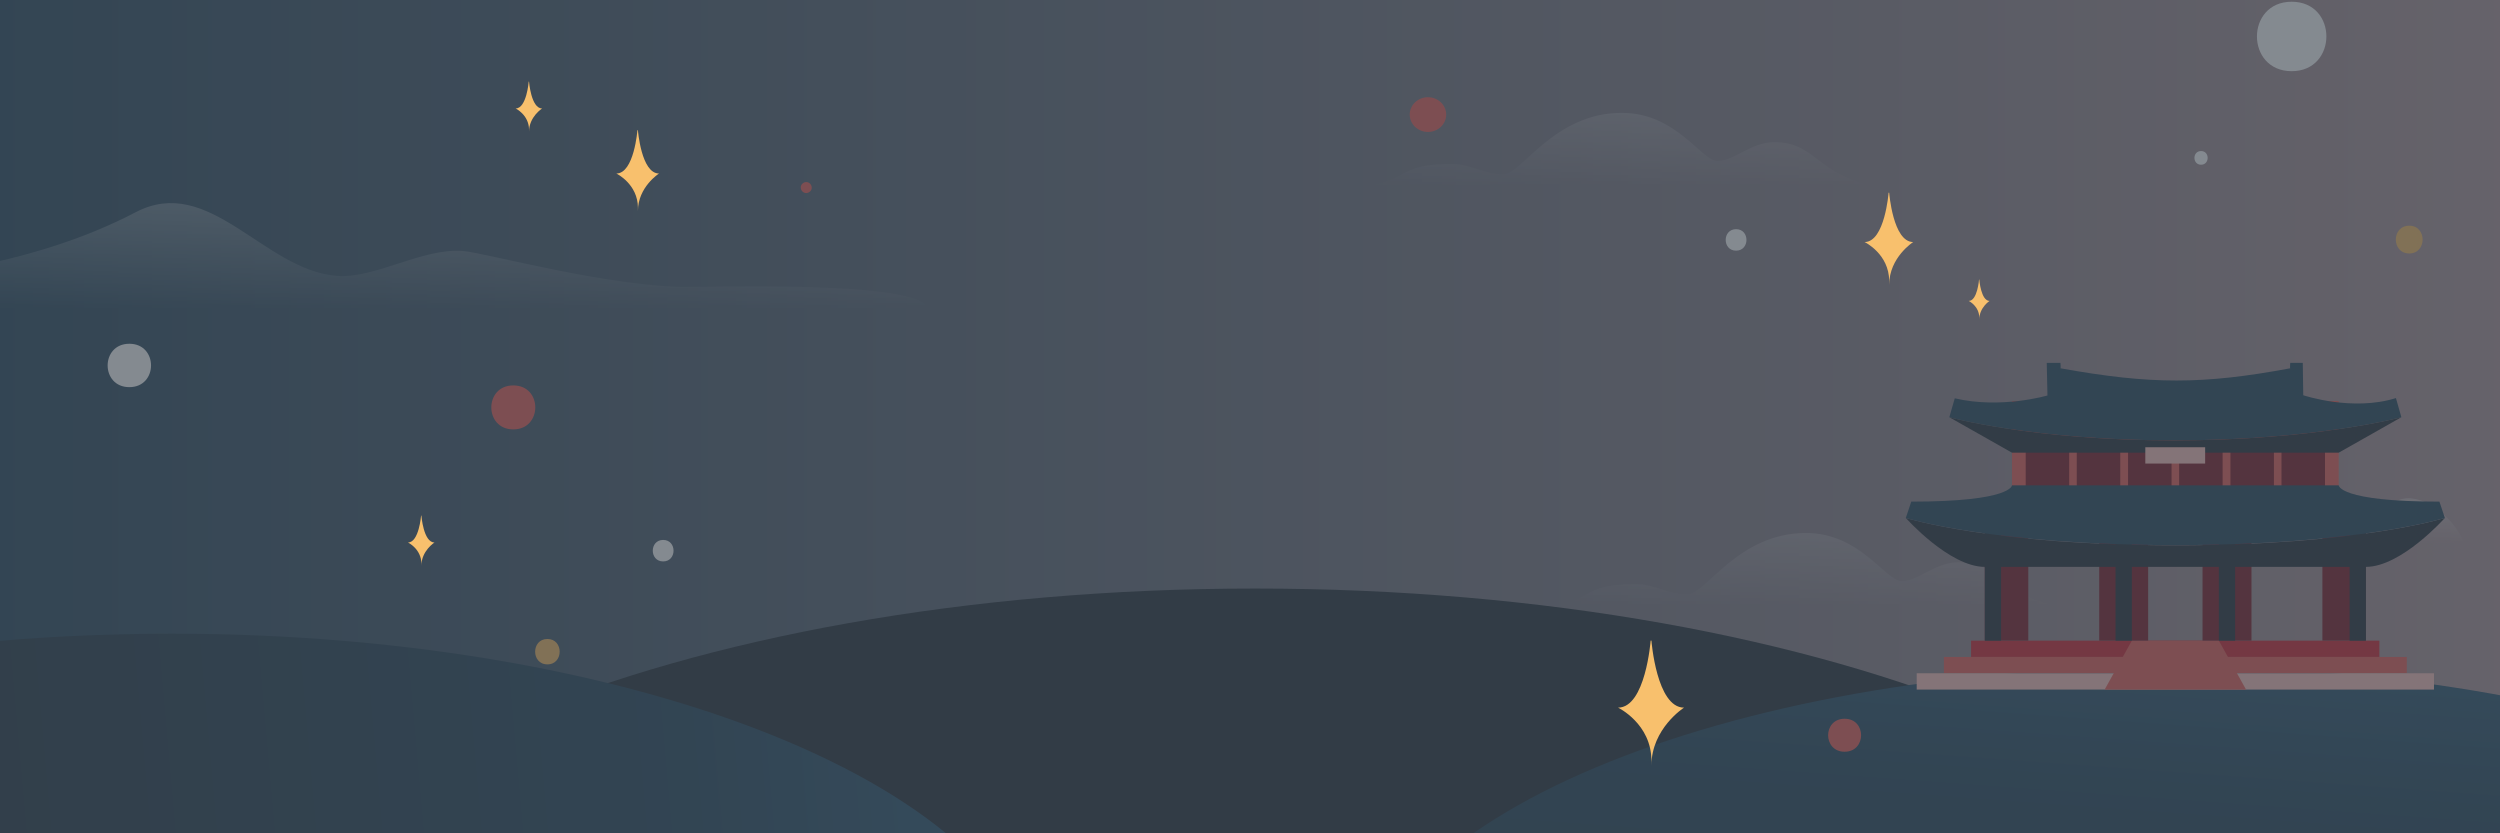<svg width="1440" height="480" fill="none" xmlns="http://www.w3.org/2000/svg">
  <rect width="100%" height="100%" fill="#808080" stroke="none"/>
  <g clip-path="url(#clip0)">
    <path d="M0 0h1440v480H0V0z" fill="url(#paint0_linear)"/>
    <path d="M534 178s-252.019-.358-434.068-.358C27.922 177.642-224 178-224 178c0-23.086 180.592 7.961 302.066-55.724 42.557-22.313 73.598 33.148 115.806 36.619 22.035 1.815 49.035-16.16 72.884-14.329 12.35.947 86.871 21.501 132.003 20.697C487.84 163.671 534 167.97 534 178z" fill="url(#paint1_linear)"/>
    <path d="M1021.51 81.898c-13.03.13-22.879 10.966-32.268 10.801-9.39-.164-23.57-27.699-55.116-27.699-39.157 0-57.653 35.368-68.166 35.368-11.878 0-18.458-5.926-30.095-5.926-30.521 0-25.021 9.405-47.865 12.72h291.89c-34.45-6.794-33.69-25.508-58.38-25.264z" fill="url(#paint2_linear)"/>
    <path d="M1127.51 323.898c-13.03.13-22.88 10.966-32.27 10.801-9.39-.164-23.57-27.699-55.11-27.699-39.16 0-57.657 35.368-68.17 35.368-11.878 0-18.458-5.926-30.095-5.926-30.521 0-25.021 9.405-47.865 12.72h291.89c-34.45-6.794-33.69-25.508-58.38-25.264z" fill="url(#paint3_linear)"/>
    <path d="M1419.1 313.04s-24.35.238-121.77.238c-38.53 0-173.33.195-173.33.195 0-12.566 132.17 1.3 157.73-9.533 23.77-10.071 43.28-2.756 65.87-.867 11.79.988 27.97-17.03 40.73-16.033 17.87 1.395 30.77 22.061 30.77 26z" fill="url(#paint4_linear)"/>
    <path d="M723 846c332.48 0 602-113.496 602-253.5 0-140.004-269.52-253.5-602-253.5-332.475 0-602 113.496-602 253.5C121 732.504 390.525 846 723 846z" fill="#323C46"/>
    <path d="M1252 781c260.13 0 471-88.872 471-198.5 0-109.629-210.87-198.5-471-198.5-260.126 0-471 88.871-471 198.5C781 692.128 991.874 781 1252 781z" fill="url(#paint5_linear)"/>
    <path d="M99 788c276.695 0 501-94.692 501-211.5S375.695 365 99 365s-501 94.692-501 211.5S-177.695 788 99 788z" fill="url(#paint6_linear)"/>
    <path d="M1370.52 369.011h-235.18v9.396h235.18v-9.396z" fill="#D7323E"/>
    <path d="M1386.32 378.407h-266.64v9.397h266.64v-9.397z" fill="#EE6A63"/>
    <path d="M1401.98 387.804h-297.96v9.396h297.96v-9.396z" fill="#FFC8C2"/>
    <path d="M1293.72 397.2h-81.44l15.66-28.189h50.12l15.66 28.189zM1347.1 230.925h-188.2v69.043h188.2v-69.043z" fill="#EE6A63"/>
    <path d="M1168.3 299.968h-25.06v69.043h25.06v-69.043zM1237.34 299.968h-28.19v69.043h28.19v-69.043zM1296.85 299.968h-28.19v69.043h28.19v-69.043zM1362.76 299.968h-25.06v69.043h25.06v-69.043z" fill="#882834"/>
    <path d="M1152.63 306.232h-9.39v62.779h9.39v-62.779zM1362.76 306.232h-9.4v62.779h9.4v-62.779zM1287.45 306.232h-9.39v62.779h9.39v-62.779zM1227.94 306.232h-9.4v62.779h9.4v-62.779z" fill="#323C46"/>
    <path d="M1191.85 254.484h-25.05v31.321h25.05v-31.321zM1339.2 254.484h-25.06v31.321h25.06v-31.321zM1221.27 254.484h-25.06v31.321h25.06v-31.321zM1250.82 254.484h-25.06v31.321h25.06v-31.321zM1280.23 254.484h-25.05v31.321h25.05v-31.321zM1309.79 254.484h-25.06v31.321h25.06v-31.321z" fill="#882834"/>
    <path d="M1383.19 240.321l-3.13-11.03c-25.06 7.898-53.39-1.634-53.39-1.634L1326.4 209h-7.22s-.27 3.132 0 3.132c-50.38 9.397-80.21 9.397-132.36 0 .27 0 0-3.132 0-3.132h-7.9l.41 18.793s-26.69 7.898-53.39 1.634l-3.13 10.894s47.8 13.346 129.37 13.346c81.57 0 131.01-13.346 131.01-13.346z" fill="#335267"/>
    <path d="M1252.18 253.667c-81.57 0-129.37-13.346-129.37-13.346l36.09 20.427h188.2l36.09-20.427s-49.44 13.346-131.01 13.346z" fill="#323C46"/>
    <path d="M1270.16 257.616h-34.46v9.397h34.46v-9.397z" fill="#FFC8C2"/>
    <path d="M1253 314.131c-105.13 0-155.25-15.797-155.25-15.797s25.06 28.189 45.49 28.189h219.52c20.43 0 45.48-28.189 45.48-28.189s-50.11 15.797-155.24 15.797z" fill="#323C46"/>
    <path d="M1408.24 298.334l-3.13-9.397c-58.01 0-58.01-9.396-58.01-9.396h-188.2s0 9.396-58.01 9.396l-3.14 9.397s50.12 15.66 155.25 15.66 155.24-15.66 155.24-15.66z" fill="#335267"/>
    <path d="M822.5 76c5.799 0 10.5-4.477 10.5-10s-4.701-10-10.5-10S812 60.477 812 66s4.701 10 10.5 10z" fill="#EE6A63"/>
    <path d="M315.306 382.683c9.413 0 9.436-14.637 0-14.637-9.413 0-9.435 14.637 0 14.637z" fill="#F8C06D"/>
    <path d="M295.664 247.328c16.865 0 16.906-25.328 0-25.328-16.865 0-16.906 25.328 0 25.328z" fill="#EE6A63"/>
    <path d="M381.983 323.386c7.972 0 7.983-12.386 0-12.386-7.972 0-7.983 12.386 0 12.386zM999.983 144.386c7.967 0 7.987-12.386 0-12.386-7.972 0-7.983 12.386 0 12.386z" fill="#fff"/>
    <path d="M464.393 111.2c1.657 0 3.239-1.456 3.163-3.166-.076-1.716-1.392-3.166-3.163-3.166-1.658 0-3.24 1.457-3.164 3.166.076 1.716 1.392 3.166 3.164 3.166z" fill="#EE6A63"/>
    <path d="M1320.01 41c26.62 0 26.68-40 0-40s-26.68 40 0 40zM74.507 223c16.639 0 16.676-25 0-25s-16.676 25 0 25zM1267.81 94.882c5.07 0 5.08-7.882 0-7.882s-5.08 7.882 0 7.882z" fill="#fff"/>
    <path d="M1387.72 146c10.29 0 10.31-16 0-16-10.28 0-10.31 16 0 16z" fill="#F8C06D"/>
    <path d="M1062.5 432.996c12.65 0 12.67-18.996 0-18.996s-12.67 18.996 0 18.996z" fill="#EE6A63"/>
    <path opacity=".6" fill="#323C46" d="M0-177h1440v750H0z"/>
    <path d="M367.443 121.534c0-13.834 12.155-21.588 12.155-21.588-10.236 0-12.155-24.946-12.155-24.946h-.288S365.236 99.946 355 99.946c0 0 12.443 5.955 12.443 19.789v1.799zM951.222 441c0-21.405 18.778-33.402 18.778-33.402-15.813 0-18.778-38.598-18.778-38.598h-.444s-2.965 38.598-18.778 38.598c0 0 19.222 9.213 19.222 30.618V441zM304.718 75.868c0-8.581 7.537-13.39 7.537-13.39-6.35 0-7.537-15.478-7.537-15.478h-.18S303.344 62.477 297 62.477c0 0 7.718 3.694 7.718 12.275v1.116zM242.718 325.868c0-8.581 7.537-13.391 7.537-13.391-6.35 0-7.537-15.477-7.537-15.477h-.18s-1.194 15.477-7.538 15.477c0 0 7.718 3.694 7.718 12.275v1.116zM1088.17 164c0-15.755 13.83-24.584 13.83-24.584-11.66 0-13.83-28.416-13.83-28.416h-.34s-2.19 28.416-13.83 28.416c0 0 14.17 6.782 14.17 22.536V164zM1140.07 184c0-6.837 5.93-10.669 5.93-10.669-5 0-5.93-12.331-5.93-12.331h-.14s-.94 12.331-5.93 12.331c0 0 6.07 2.943 6.07 9.78V184z" fill="#F8C06D"/>
  </g>
  <defs>
    <linearGradient id="paint0_linear" x1="2311" y1="240" x2="-21" y2="240" gradientUnits="userSpaceOnUse">
      <stop stop-color="#FFC8C2"/>
      <stop offset="1" stop-color="#335267"/>
    </linearGradient>
    <linearGradient id="paint1_linear" x1="155.711" y1="73.023" x2="155.711" y2="178" gradientUnits="userSpaceOnUse">
      <stop stop-color="#fff" stop-opacity=".5"/>
      <stop offset="1" stop-color="#fff" stop-opacity="0"/>
    </linearGradient>
    <linearGradient id="paint2_linear" x1="933.946" y1="107.161" x2="933.946" y2="-47" gradientUnits="userSpaceOnUse">
      <stop stop-color="#fff" stop-opacity="0"/>
      <stop offset="1" stop-color="#fff" stop-opacity=".7"/>
    </linearGradient>
    <linearGradient id="paint3_linear" x1="1039.95" y1="349.161" x2="1039.95" y2="195" gradientUnits="userSpaceOnUse">
      <stop stop-color="#fff" stop-opacity="0"/>
      <stop offset="1" stop-color="#fff" stop-opacity=".7"/>
    </linearGradient>
    <linearGradient id="paint4_linear" x1="1271.55" y1="251" x2="1271.55" y2="313" gradientUnits="userSpaceOnUse">
      <stop stop-color="#fff" stop-opacity=".71"/>
      <stop offset="1" stop-color="#fff" stop-opacity="0"/>
    </linearGradient>
    <linearGradient id="paint5_linear" x1="970" y1="775" x2="1008.31" y2="250.796" gradientUnits="userSpaceOnUse">
      <stop stop-color="#323C46"/>
      <stop offset=".651" stop-color="#335267"/>
      <stop offset="1" stop-color="#3F7494"/>
    </linearGradient>
    <linearGradient id="paint6_linear" x1="-200.962" y1="781.607" x2="757.994" y2="696.916" gradientUnits="userSpaceOnUse">
      <stop stop-color="#323C46"/>
      <stop offset=".651" stop-color="#335267"/>
      <stop offset="1" stop-color="#3F7494"/>
    </linearGradient>
    <clipPath id="clip0">
      <path fill="#fff" d="M0 0h1440v480H0z"/>
    </clipPath>
  </defs>
</svg>
